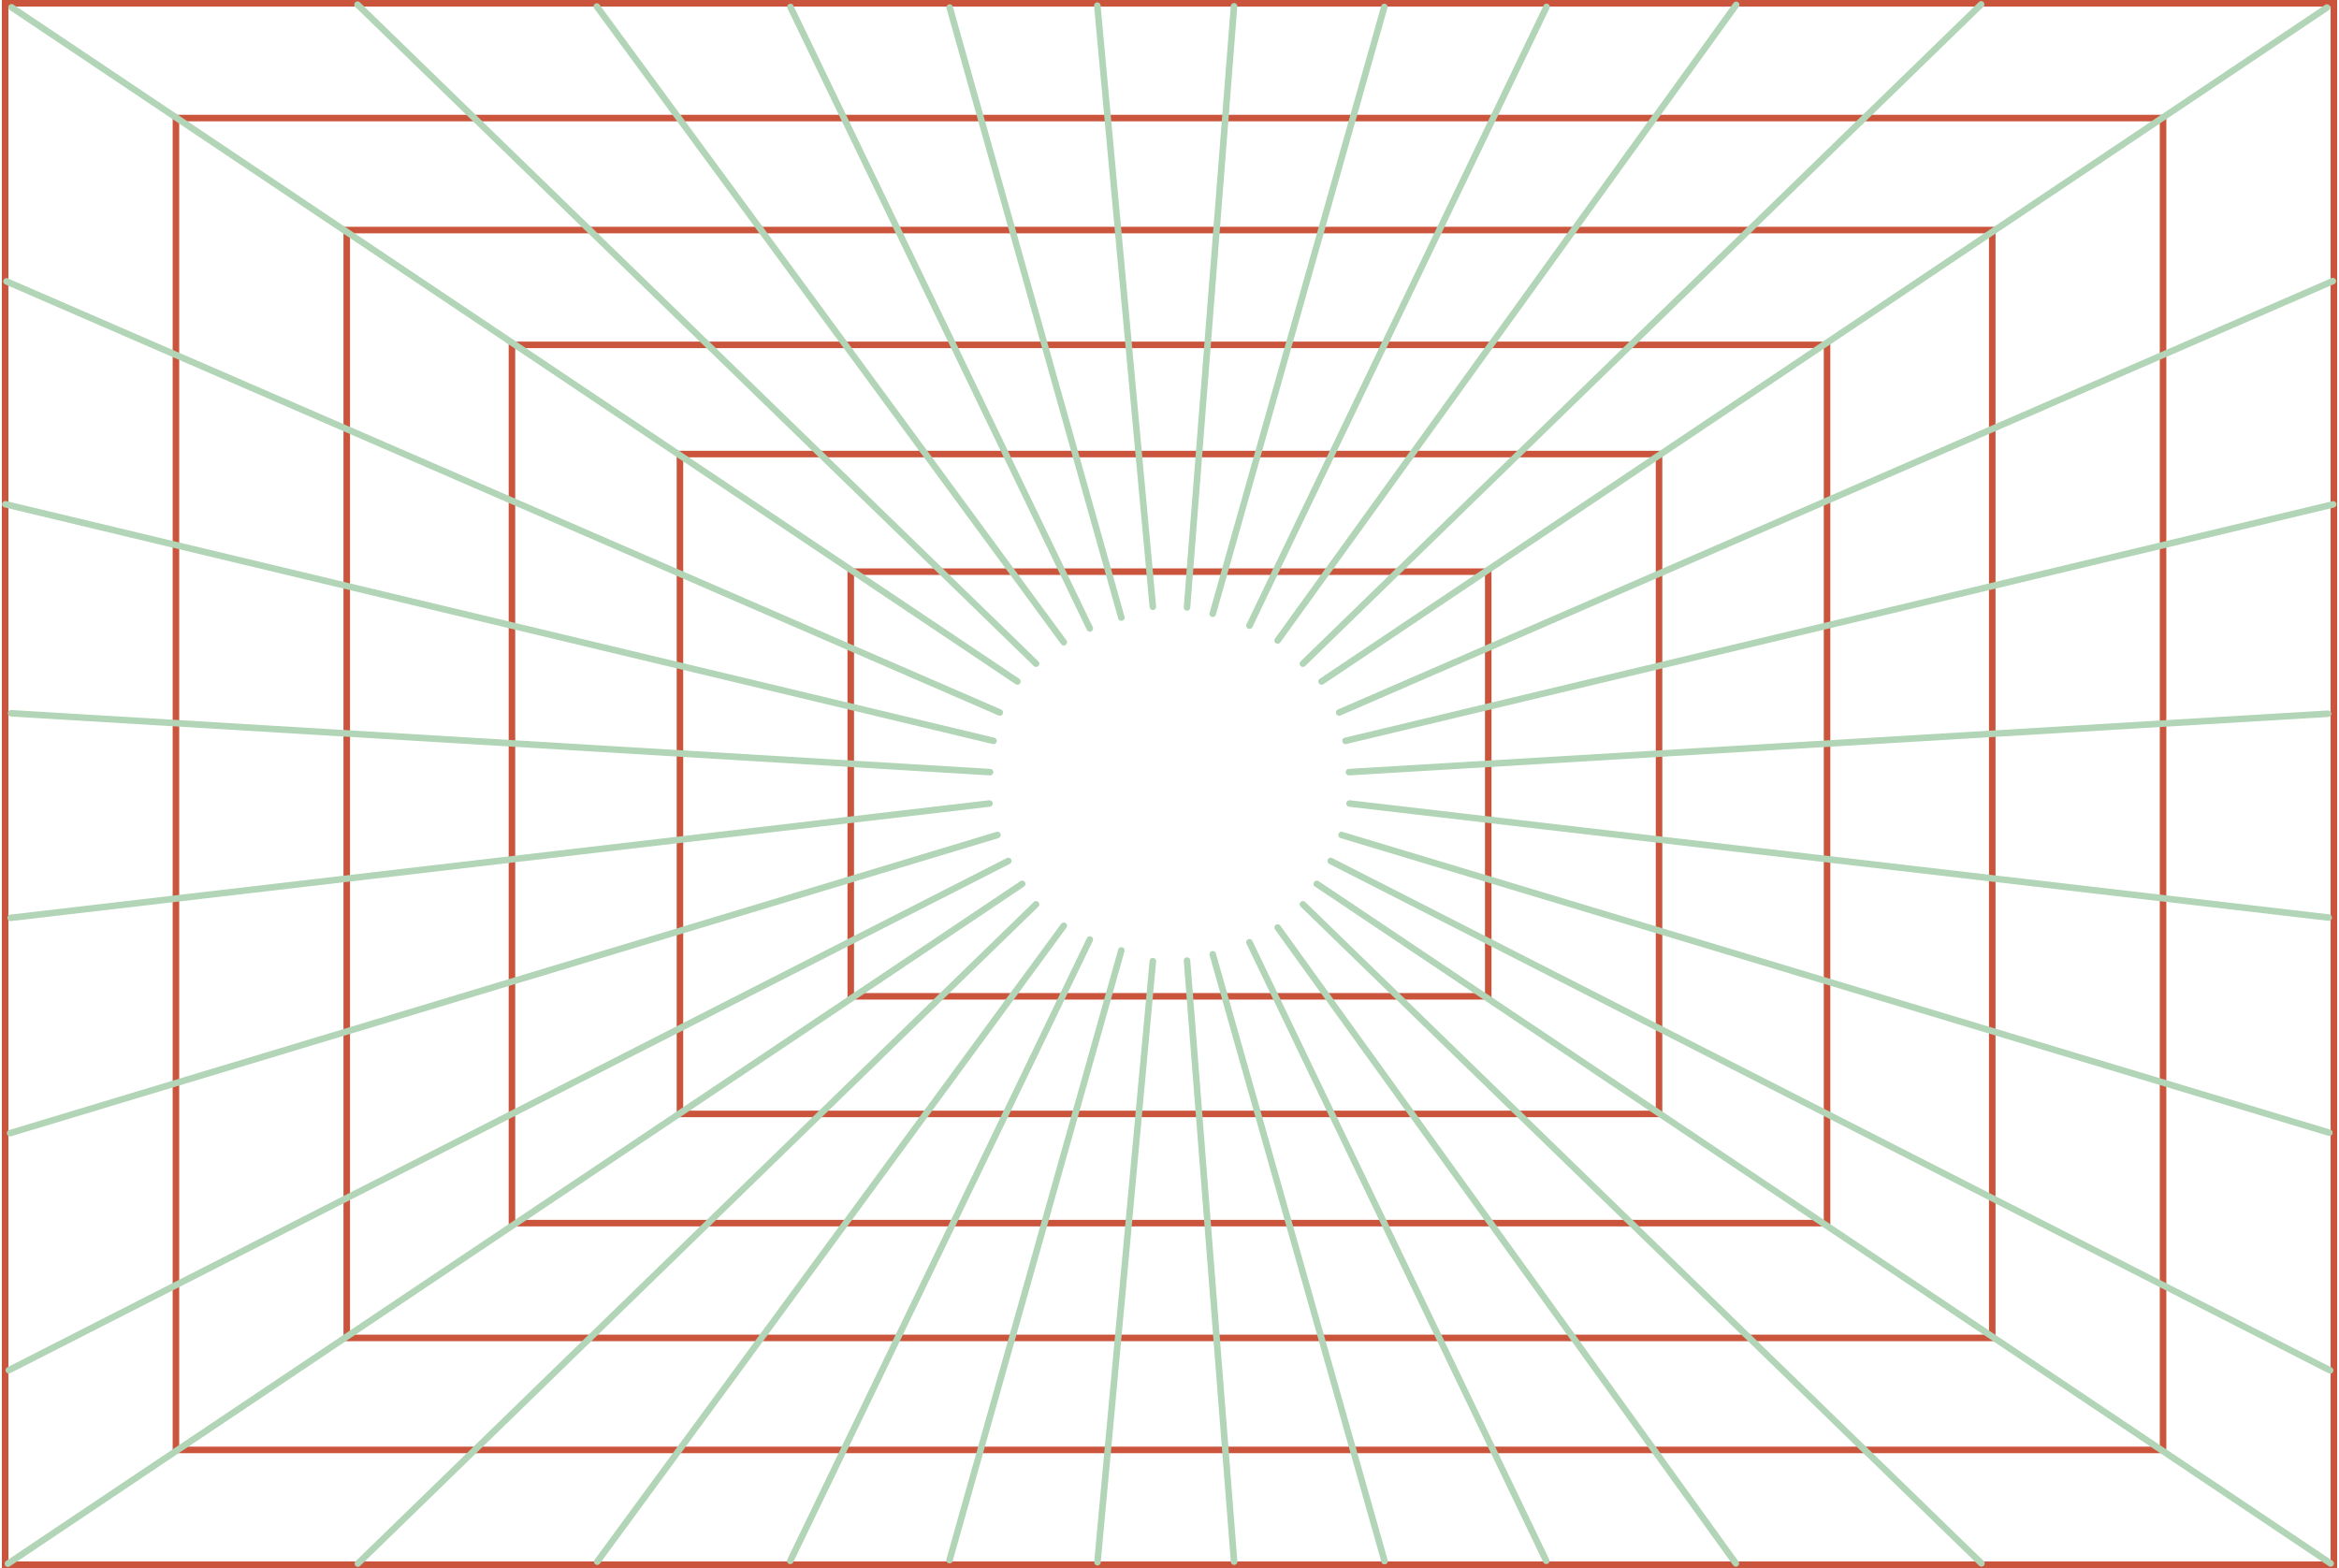 <svg width="358" height="240" viewBox="0 0 358 240" fill="none" xmlns="http://www.w3.org/2000/svg">
<rect x="130.214" y="87.5" width="97.571" height="65" stroke="#CB553C"/>
<rect x="104.071" y="69.5" width="149.857" height="101" stroke="#CB553C"/>
<rect x="78.357" y="52.786" width="201.286" height="134.429" stroke="#CB553C"/>
<rect x="53.071" y="35.214" width="251.857" height="169.571" stroke="#CB553C"/>
<rect x="26.928" y="18.072" width="304.143" height="203.857" stroke="#CB553C"/>
<rect x="0.786" y="0.5" width="356.429" height="239" stroke="#CB553C"/>
<line x1="206.554" y1="122.99" x2="356.418" y2="140.445" stroke="#B1D5B6" stroke-linecap="round"/>
<line x1="205.337" y1="127.808" x2="356.523" y2="173.377" stroke="#B1D5B6" stroke-linecap="round"/>
<line x1="203.673" y1="131.782" x2="356.639" y2="209.756" stroke="#B1D5B6" stroke-linecap="round"/>
<line x1="199.421" y1="138.418" x2="303.275" y2="239.293" stroke="#B1D5B6" stroke-linecap="round"/>
<line x1="195.555" y1="141.971" x2="265.685" y2="239.302" stroke="#B1D5B6" stroke-linecap="round"/>
<line x1="191.238" y1="144.234" x2="236.663" y2="238.904" stroke="#B1D5B6" stroke-linecap="round"/>
<line x1="185.617" y1="146.059" x2="211.916" y2="238.954" stroke="#B1D5B6" stroke-linecap="round"/>
<line x1="201.551" y1="135.292" x2="356.72" y2="239.306" stroke="#B1D5B6" stroke-linecap="round"/>
<line x1="206.469" y1="118.185" x2="356.328" y2="109.245" stroke="#B1D5B6" stroke-linecap="round"/>
<line x1="205.941" y1="113.397" x2="357.111" y2="77.202" stroke="#B1D5B6" stroke-linecap="round"/>
<line x1="204.974" y1="109.057" x2="357.056" y2="43.026" stroke="#B1D5B6" stroke-linecap="round"/>
<line x1="202.28" y1="104.306" x2="356.163" y2="1.149" stroke="#B1D5B6" stroke-linecap="round"/>
<line x1="0.5" y1="-0.5" x2="151.377" y2="-0.5" transform="matrix(-0.993 0.116 0.116 0.993 152 123.428)" stroke="#B1D5B6" stroke-linecap="round"/>
<line x1="0.5" y1="-0.5" x2="158.404" y2="-0.5" transform="matrix(-0.957 0.289 0.289 0.957 153.286 128.143)" stroke="#B1D5B6" stroke-linecap="round"/>
<line x1="0.5" y1="-0.5" x2="172.194" y2="-0.5" transform="matrix(-0.891 0.454 0.454 0.891 155 132)" stroke="#B1D5B6" stroke-linecap="round"/>
<line x1="0.5" y1="-0.5" x2="145.28" y2="-0.5" transform="matrix(-0.717 0.697 0.697 0.717 159.286 138.429)" stroke="#B1D5B6" stroke-linecap="round"/>
<line x1="162.821" y1="141.699" x2="91.413" y2="239.035" stroke="#B1D5B6" stroke-linecap="round"/>
<line x1="166.805" y1="143.81" x2="120.953" y2="238.91" stroke="#B1D5B6" stroke-linecap="round"/>
<line x1="171.631" y1="145.474" x2="145.331" y2="238.797" stroke="#B1D5B6" stroke-linecap="round"/>
<line x1="176.452" y1="147.115" x2="167.972" y2="239.12" stroke="#B1D5B6" stroke-linecap="round"/>
<line x1="181.68" y1="147.031" x2="188.888" y2="239.034" stroke="#B1D5B6" stroke-linecap="round"/>
<line x1="0.5" y1="-0.5" x2="145.28" y2="-0.5" transform="matrix(0.717 -0.697 -0.697 -0.717 198.714 101.572)" stroke="#B1D5B6" stroke-linecap="round"/>
<line x1="0.5" y1="-0.5" x2="120.465" y2="-0.5" transform="matrix(0.585 -0.811 -0.811 -0.585 194.857 98.143)" stroke="#B1D5B6" stroke-linecap="round"/>
<line x1="0.5" y1="-0.5" x2="105.504" y2="-0.5" transform="matrix(0.433 -0.902 -0.902 -0.433 190.571 96)" stroke="#B1D5B6" stroke-linecap="round"/>
<line x1="0.5" y1="-0.5" x2="97.046" y2="-0.5" transform="matrix(0.272 -0.962 -0.962 -0.272 185 94.286)" stroke="#B1D5B6" stroke-linecap="round"/>
<line x1="158.579" y1="101.582" x2="54.724" y2="0.707" stroke="#B1D5B6" stroke-linecap="round"/>
<line x1="0.5" y1="-0.5" x2="121.221" y2="-0.5" transform="matrix(-0.592 -0.806 -0.806 0.592 162.714 99)" stroke="#B1D5B6" stroke-linecap="round"/>
<line x1="0.5" y1="-0.5" x2="106.076" y2="-0.5" transform="matrix(-0.434 -0.901 -0.901 0.434 166.571 96.857)" stroke="#B1D5B6" stroke-linecap="round"/>
<line x1="0.5" y1="-0.5" x2="97.458" y2="-0.5" transform="matrix(-0.271 -0.963 -0.963 0.271 171.286 95.143)" stroke="#B1D5B6" stroke-linecap="round"/>
<line x1="0.5" y1="-0.5" x2="92.894" y2="-0.5" transform="matrix(-0.092 -0.996 -0.996 0.092 176 93.428)" stroke="#B1D5B6" stroke-linecap="round"/>
<line x1="0.5" y1="-0.5" x2="92.785" y2="-0.5" transform="matrix(0.078 -0.997 -0.997 -0.078 181.143 93.428)" stroke="#B1D5B6" stroke-linecap="round"/>
<line x1="0.5" y1="-0.5" x2="187.306" y2="-0.5" transform="matrix(-0.831 0.557 0.557 0.831 157.143 135.429)" stroke="#B1D5B6" stroke-linecap="round"/>
<line x1="0.5" y1="-0.5" x2="150.625" y2="-0.5" transform="matrix(-0.998 -0.06 -0.06 0.998 152 118.714)" stroke="#B1D5B6" stroke-linecap="round"/>
<line x1="0.5" y1="-0.5" x2="155.943" y2="-0.5" transform="matrix(-0.973 -0.233 -0.233 0.973 152.428 114)" stroke="#B1D5B6" stroke-linecap="round"/>
<line x1="0.5" y1="-0.5" x2="166.299" y2="-0.5" transform="matrix(-0.917 -0.398 -0.398 0.917 153.286 109.714)" stroke="#B1D5B6" stroke-linecap="round"/>
<line x1="0.5" y1="-0.5" x2="185.761" y2="-0.5" transform="matrix(-0.831 -0.557 -0.557 0.831 155.857 105)" stroke="#B1D5B6" stroke-linecap="round"/>
</svg>
